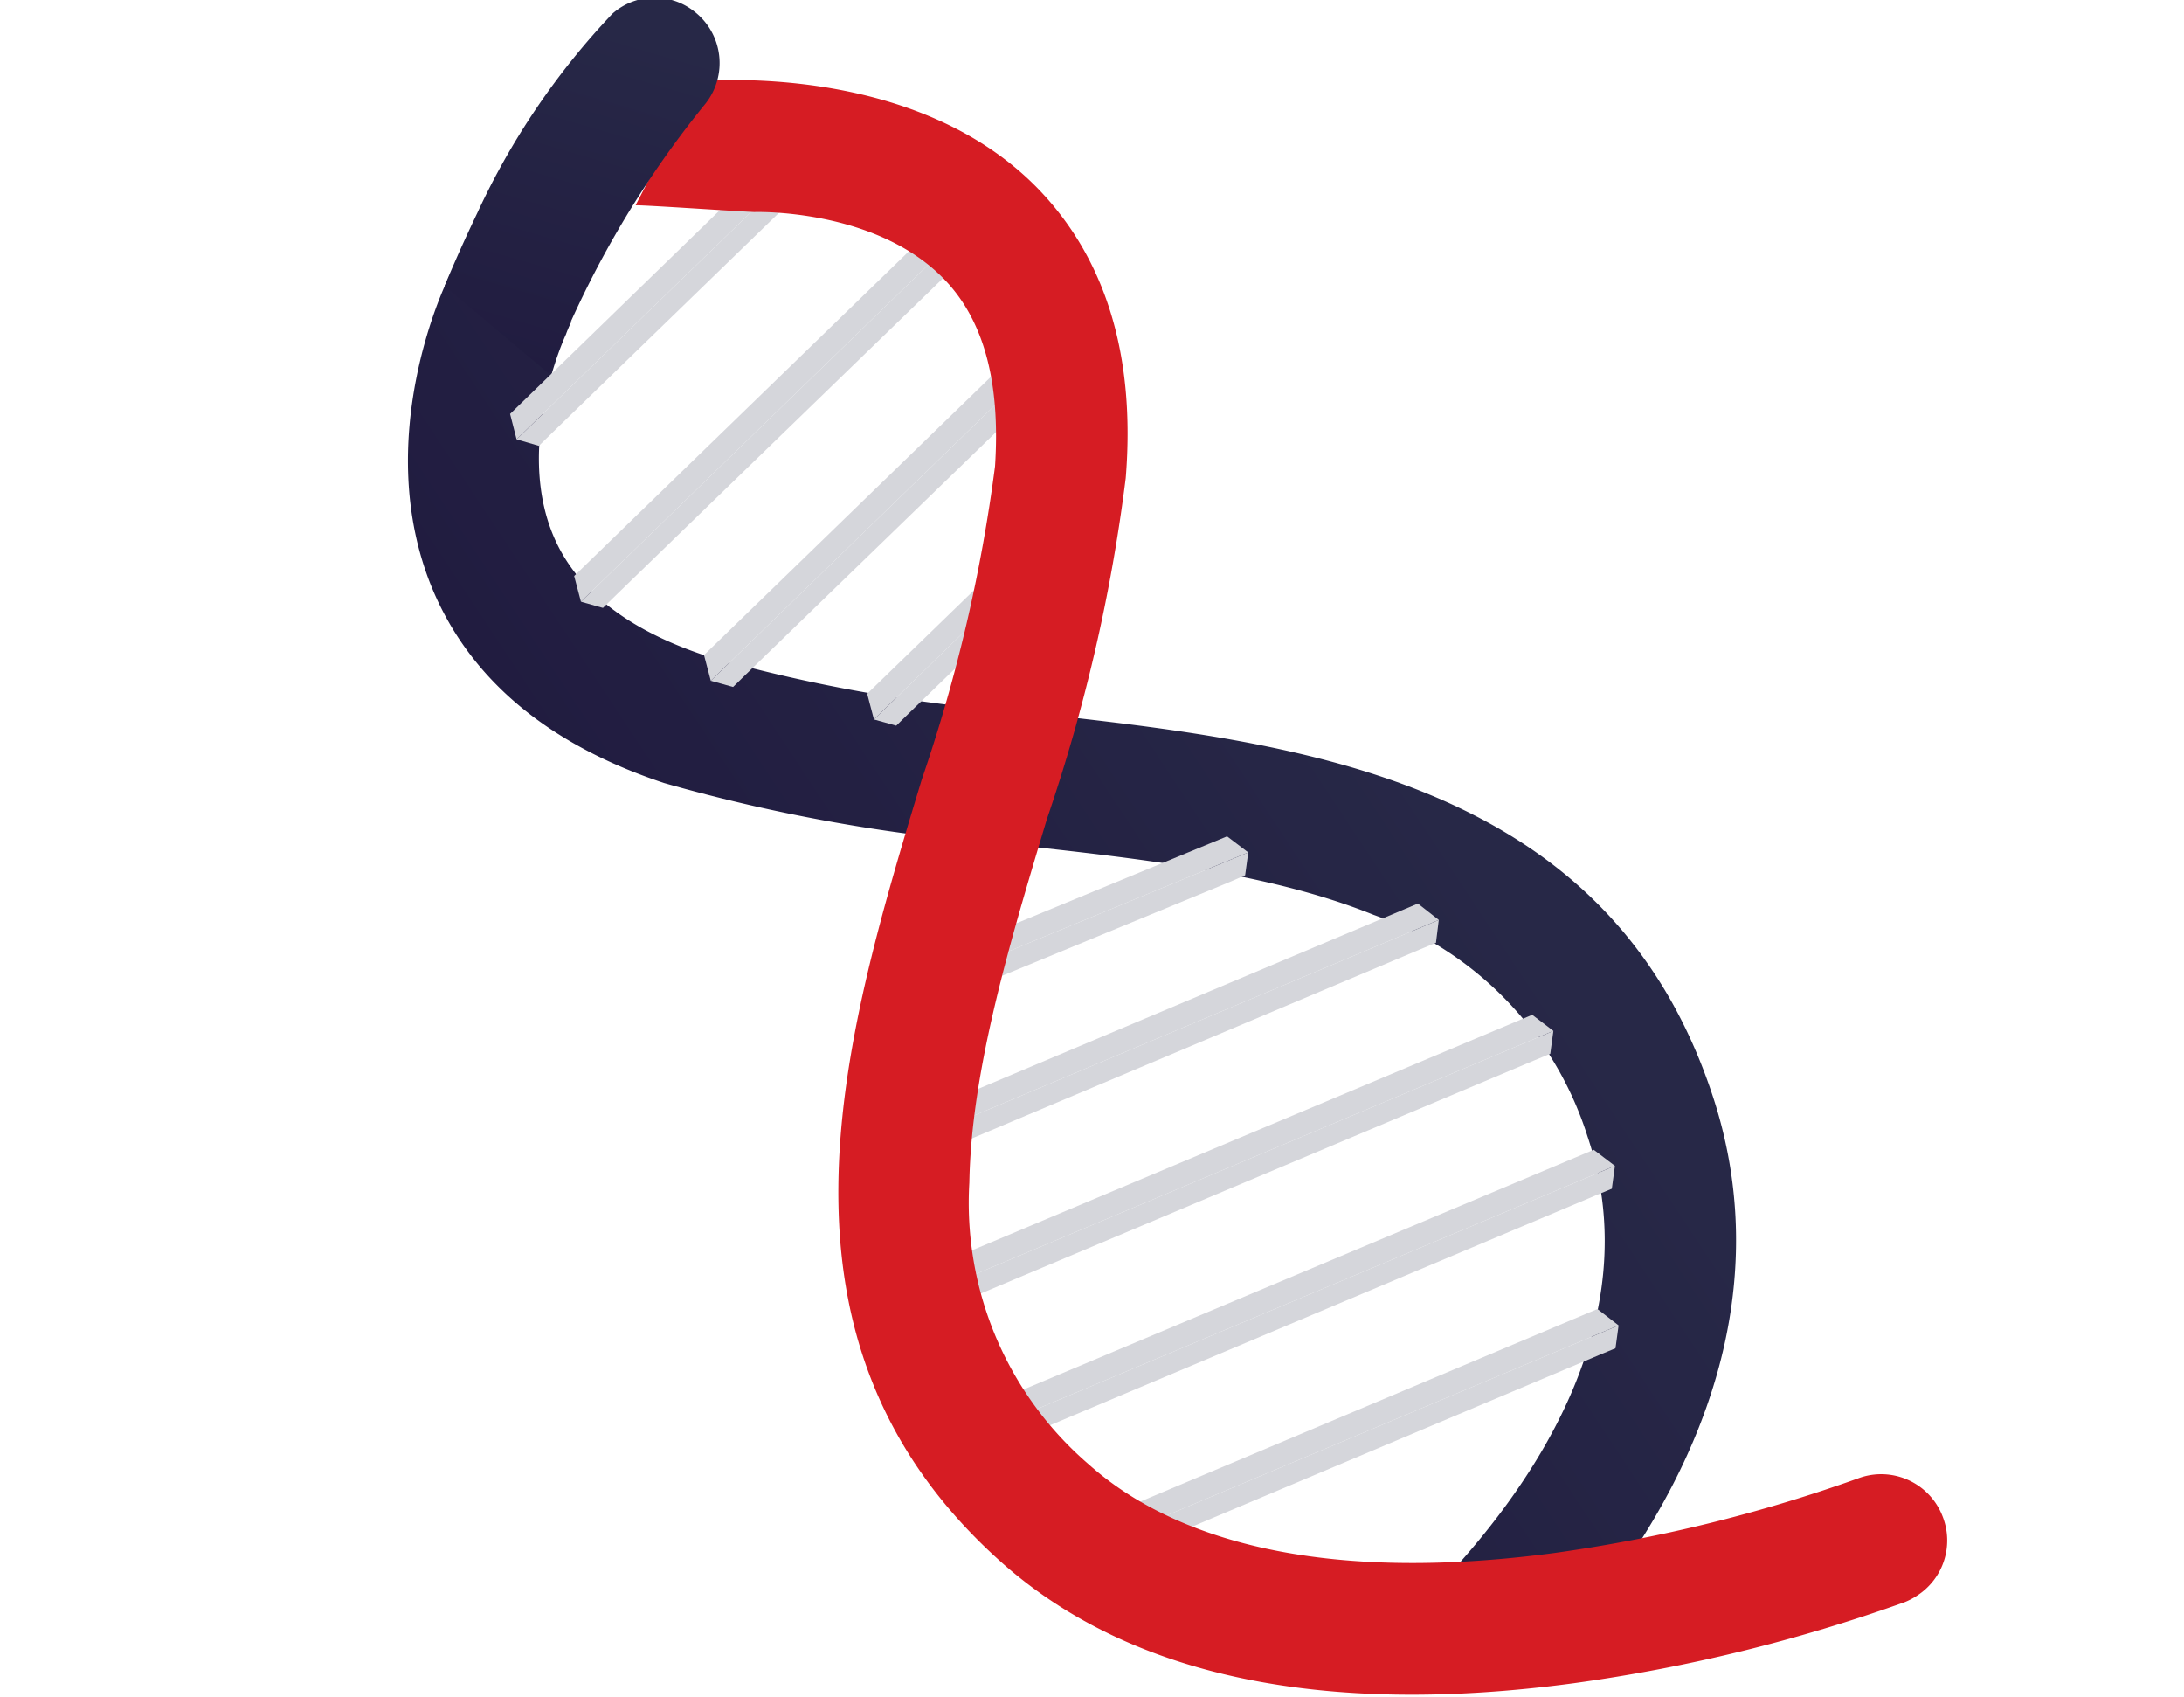 <svg id="Layer_1" data-name="Layer 1" xmlns="http://www.w3.org/2000/svg" xmlns:xlink="http://www.w3.org/1999/xlink" viewBox="0 0 77.37 60.09"><defs><style>.cls-1{fill:url(#linear-gradient);}.cls-2{fill:#d5d6db;}.cls-3{fill:#d61c23;}.cls-4{fill:url(#linear-gradient-2);}</style><linearGradient id="linear-gradient" x1="25.5" y1="30.98" x2="54.25" y2="30.98" gradientTransform="translate(-11.25 27.2) rotate(-33.48)" gradientUnits="userSpaceOnUse"><stop offset="0" stop-color="#211c40"/><stop offset="0.9" stop-color="#272847"/></linearGradient><linearGradient id="linear-gradient-2" x1="36.44" y1="25.04" x2="50.35" y2="25.04" gradientTransform="matrix(0.28, -0.96, -0.96, -0.28, 32.36, 55.04)" xlink:href="#linear-gradient"/></defs><title>Interests-Icons</title><path class="cls-1" d="M60.64,38.71C56.87,27.47,45.9,26.27,36.23,25.22a56.16,56.16,0,0,1-11.24-2c-2.77-.92-4.58-2.34-5.38-4.23-1.37-3.24.4-7.06.44-7.15a3.45,3.45,0,0,1,.2-.46,6.24,6.24,0,0,1-.85.05,5.1,5.1,0,0,1-3-2.3L16.32,9c-.25.47-.41.79-.44.86-.12.23-2.75,5.73-.56,11,1.34,3.2,4.1,5.51,8.2,6.87a61.06,61.06,0,0,0,12.21,2.17c4.52.49,9.21,1,12.93,2.5a12.24,12.24,0,0,1,7.58,7.85c2.21,6.58-2.05,12.59-5.5,16.14l6,.16C61.23,50.62,62.58,44.47,60.64,38.71Z"/><polygon class="cls-2" points="57.34 46.94 57.23 47.75 56.65 47.99 39.07 55.4 38.21 55.76 38.31 54.94 57.34 46.94"/><polygon class="cls-2" points="38.21 55.76 37.47 55.18 37.57 54.37 38.31 54.94 38.21 55.76"/><polygon class="cls-2" points="38.31 54.94 37.57 54.37 56.59 46.36 57.34 46.94 38.31 54.94"/><polygon class="cls-2" points="57.21 41.29 57.1 42.1 56.52 42.34 37 50.56 36.14 50.92 36.24 50.11 57.21 41.29"/><polygon class="cls-2" points="36.14 50.92 35.4 50.34 35.5 49.53 36.24 50.11 36.14 50.92"/><polygon class="cls-2" points="36.24 50.11 35.5 49.53 56.46 40.72 57.21 41.29 36.24 50.11"/><polygon class="cls-2" points="55.03 36.51 54.92 37.32 54.34 37.56 34.82 45.78 33.96 46.14 34.07 45.33 55.03 36.51"/><polygon class="cls-2" points="33.96 46.14 33.22 45.57 33.32 44.75 34.07 45.33 33.96 46.14"/><polygon class="cls-2" points="34.07 45.33 33.32 44.75 54.28 35.94 55.03 36.51 34.07 45.33"/><polygon class="cls-2" points="50.97 32.58 50.87 33.39 50.29 33.63 32.41 41.17 31.55 41.52 31.65 40.71 50.97 32.58"/><polygon class="cls-2" points="31.55 41.52 30.81 40.95 30.91 40.14 31.65 40.71 31.55 41.52"/><polygon class="cls-2" points="31.65 40.71 30.91 40.14 50.23 32 50.97 32.58 31.65 40.71"/><polygon class="cls-2" points="44.22 30.19 44.11 31 43.53 31.25 33.36 35.44 32.5 35.79 32.61 34.98 44.22 30.19"/><polygon class="cls-2" points="32.5 35.79 31.76 35.22 31.86 34.41 32.61 34.98 32.5 35.79"/><polygon class="cls-2" points="32.61 34.98 31.86 34.41 43.47 29.62 44.22 30.19 32.61 34.98"/><polygon class="cls-2" points="30.96 25.48 31.75 25.7 32.2 25.26 38.51 19.15 39.17 18.5 38.38 18.27 30.96 25.48"/><polygon class="cls-2" points="39.17 18.5 38.93 17.59 38.15 17.37 38.38 18.27 39.17 18.5"/><polygon class="cls-2" points="38.38 18.27 38.15 17.37 30.72 24.57 30.96 25.48 38.38 18.27"/><polygon class="cls-2" points="25.18 24.11 25.97 24.33 26.42 23.89 38.18 12.5 38.84 11.85 38.05 11.63 25.18 24.11"/><polygon class="cls-2" points="38.84 11.85 38.6 10.94 37.81 10.72 38.05 11.63 38.84 11.85"/><polygon class="cls-2" points="38.05 11.63 37.81 10.72 24.94 23.2 25.18 24.11 38.05 11.63"/><polygon class="cls-2" points="20.58 21.31 21.36 21.53 21.81 21.09 34.63 8.67 35.3 8.02 34.51 7.8 20.58 21.31"/><polygon class="cls-2" points="35.3 8.02 35.06 7.11 34.27 6.89 34.51 7.8 35.3 8.02"/><polygon class="cls-2" points="34.51 7.8 34.27 6.89 20.34 20.4 20.58 21.31 34.51 7.8"/><polygon class="cls-2" points="18.3 15.56 19.09 15.79 19.54 15.35 29.48 5.71 30.15 5.06 29.36 4.84 18.3 15.56"/><polygon class="cls-2" points="30.15 5.06 29.91 4.15 29.12 3.93 29.36 4.84 30.15 5.06"/><polygon class="cls-2" points="29.36 4.84 29.12 3.93 18.07 14.66 18.3 15.56 29.36 4.84"/><path class="cls-3" d="M68.82,53.71a2.33,2.33,0,0,0-3-1.35A54,54,0,0,1,55.07,55c-9.32,1.24-14.1-1-16.48-3.12a12.21,12.21,0,0,1-4.25-10c.07-4,1.44-8.52,2.75-12.88a60.39,60.39,0,0,0,2.79-12.07c.35-4.32-.7-7.76-3.11-10.25-3.94-4.05-10.28-3.9-11.85-3.82l-.32,0c-.77,2-2.1,4.41-2.08,4.41.46,0,3.33.2,4.2.24,0,0,4.27-.15,6.72,2.37,1.44,1.48,2,3.71,1.81,6.63a56.56,56.56,0,0,1-2.6,11.11c-2.82,9.31-6,19.87,2.86,27.74,4.52,4,11.34,5.45,20.26,4.25a58.25,58.25,0,0,0,11.71-2.87,2.42,2.42,0,0,0,.45-.24A2.32,2.32,0,0,0,68.82,53.71Z"/><path class="cls-4" d="M15.75,10.13S16.21,9,16.91,7.54A26.27,26.27,0,0,1,21.7.48,2.26,2.26,0,0,1,24.6.41,2.31,2.31,0,0,1,25,3.66a35.19,35.19,0,0,0-5.55,9.58"/></svg>